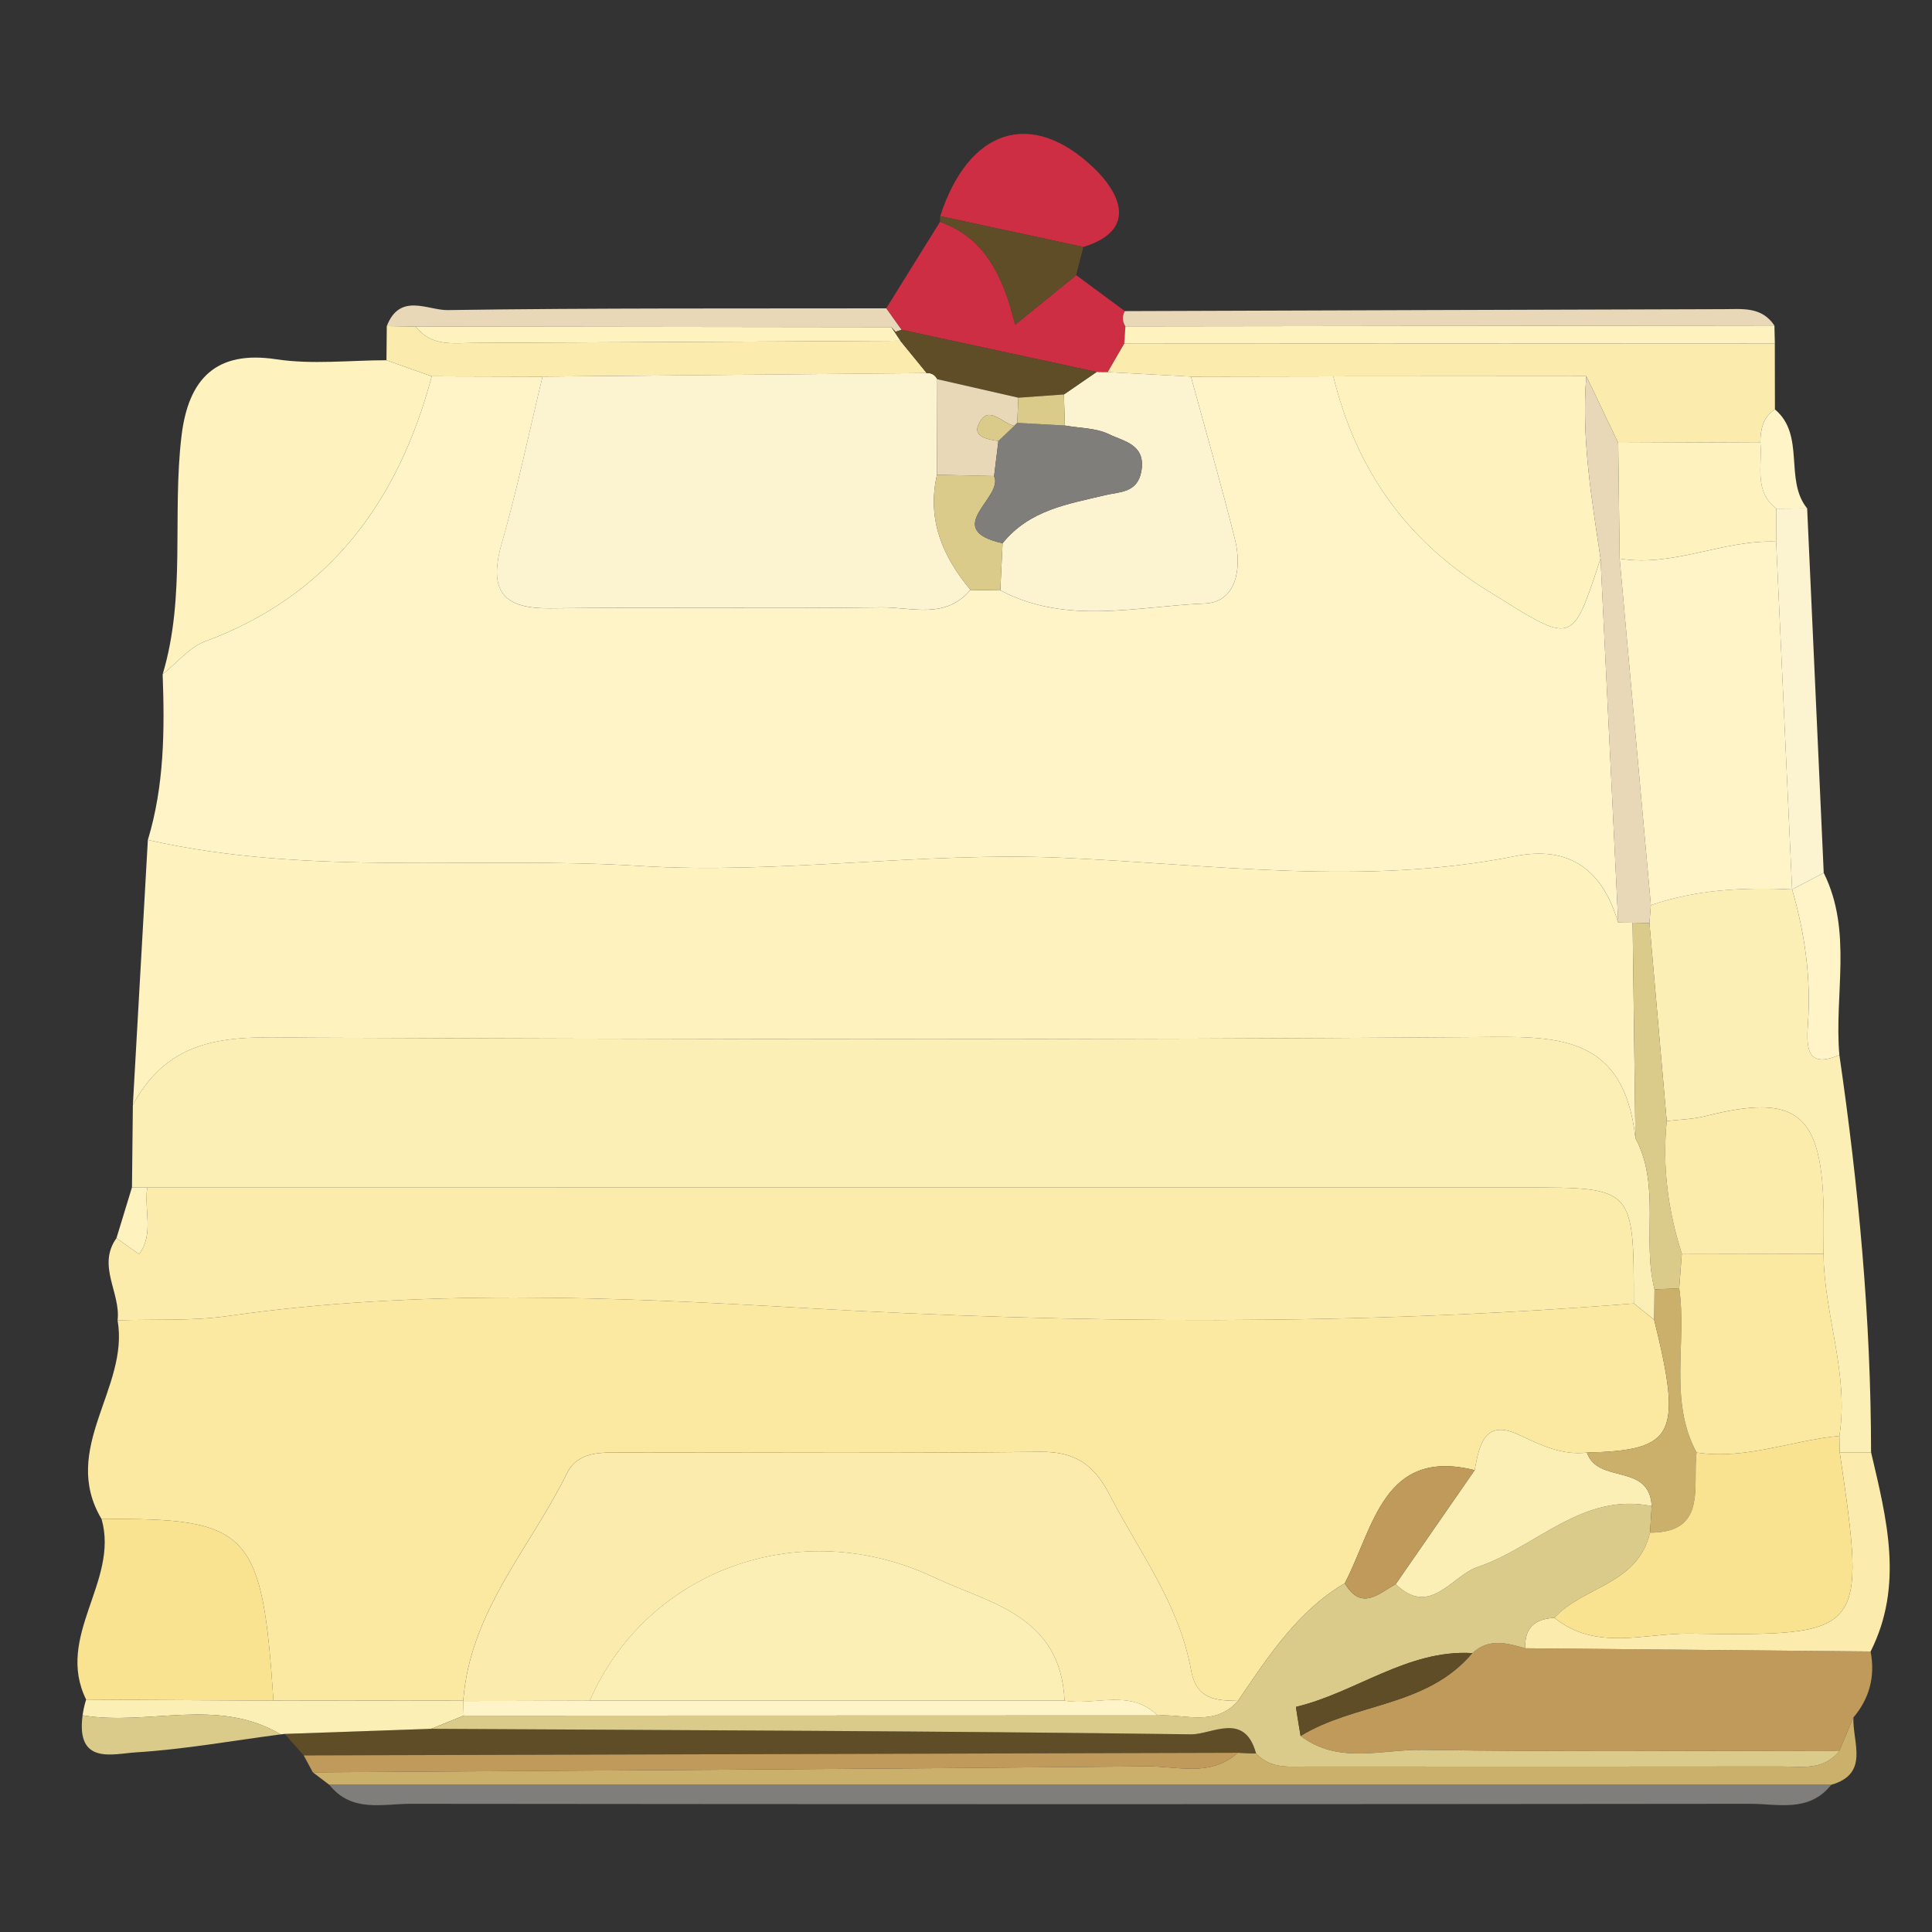 <?xml version="1.0" encoding="utf-8"?>
<!-- Generator: Adobe Illustrator 17.0.0, SVG Export Plug-In . SVG Version: 6.00 Build 0)  -->
<!DOCTYPE svg PUBLIC "-//W3C//DTD SVG 1.1//EN" "http://www.w3.org/Graphics/SVG/1.1/DTD/svg11.dtd">
<svg version="1.1" id="Layer_1" xmlns="http://www.w3.org/2000/svg" xmlns:xlink="http://www.w3.org/1999/xlink" x="0px" y="0px"
	 width="100px" height="100px" viewBox="0 0 100 100" enable-background="new 0 0 100 100" xml:space="preserve">
<rect x="0" y="0" width="100" height="100" fill="#333333" stroke="none"/>
<g>
	<path fill="#FEF4C7" d="M7.653,43.475c0.85-2.799,0.873-5.679,0.766-8.572c0.729-0.581,1.376-1.402,2.199-1.705
		c6.329-2.337,9.975-7.129,11.729-13.72c1.911,0.005,3.822,0.01,5.734,0.016c-0.695,2.882-1.296,5.794-2.111,8.639
		c-0.726,2.532,0.144,3.381,2.516,3.354c5.711-0.064,11.423,0.028,17.134-0.047c1.556-0.02,3.303,0.644,4.609-0.905
		c0.516,0.008,1.032,0.015,1.548,0.022c3.43,1.813,7.067,0.825,10.596,0.681c1.598-0.065,1.93-1.796,1.55-3.311
		c-0.707-2.826-1.514-5.624-2.28-8.434c2.457-0.004,4.914-0.009,7.371-0.013c1.182,4.849,3.778,8.475,7.956,11.075
		c4.469,2.781,4.371,2.953,5.875-1.647c0.305,6.281,0.609,12.561,0.914,18.842c-0.833-2.769-2.549-3.991-5.352-3.432
		c-7.803,1.556-15.599,0.427-23.418,0.081c-7.29-0.323-14.691,0.872-21.867,0.423C24.64,44.291,16.055,45.38,7.653,43.475z"/>
	<path fill="#FBE8A1" d="M5.258,78.627c-2.174-3.646,1.442-6.78,0.828-10.288c1.904-0.064,3.832,0.047,5.71-0.222
		c9.905-1.421,19.88-0.99,29.758-0.419c14.368,0.83,28.678,0.918,43.01-0.23c0.353,0.281,0.705,0.561,1.056,0.842
		c1.471,5.972,1.07,6.765-3.48,6.875c-1.274,0.152-2.378-0.377-3.496-0.909c-1.789-0.851-2.071,0.475-2.316,1.819
		c-4.732-1.181-5.22,2.977-6.724,5.857c-2.442,1.432-3.958,3.787-5.529,6.086c-1.11-0.03-2.142-0.03-2.427-1.602
		c-0.622-3.428-2.699-6.138-4.244-9.117c-0.821-1.582-1.842-2.19-3.55-2.172c-7.195,0.076-14.391,0.032-21.587,0.032
		c-1.097,0-2.352-0.081-2.918,1.071c-1.897,3.866-5.014,7.131-5.371,11.765c-3.275,0.003-6.55,0.006-9.825,0.009
		C13.573,79.245,12.923,78.558,5.258,78.627z"/>
	<path fill="#FEF2BF" d="M7.653,43.475c8.402,1.905,16.987,0.816,25.467,1.347c7.176,0.449,14.576-0.746,21.867-0.423
		c7.819,0.346,15.615,1.475,23.418-0.081c2.803-0.559,4.519,0.662,5.352,3.432c0.249,0.008,0.498,0.011,0.747,0.009
		c0.049,3.717,0.098,7.433,0.146,11.15c-0.609-5.492-4.235-5.26-8.271-5.229c-20.109,0.155-40.22,0.113-60.33,0.032
		c-3.55-0.014-7.063-0.44-9.172,3.478C7.136,52.618,7.394,48.046,7.653,43.475z"/>
	<path fill="#FCEFB5" d="M6.877,57.189c2.109-3.918,5.622-3.492,9.172-3.478c20.11,0.081,40.221,0.123,60.33-0.032
		c4.035-0.031,7.662-0.263,8.27,5.229c1.321,2.473,0.335,5.266,0.989,7.831c-0.005,0.524-0.01,1.047-0.015,1.571
		c-0.353-0.281-0.705-0.561-1.058-0.842c0.001-6.002,0.001-6.004-5.642-6.004c-23.766,0-47.532,0.001-71.299,0.002
		c-0.264-0.005-0.529-0.007-0.793-0.007C6.846,60.036,6.861,58.613,6.877,57.189z"/>
	<path fill="#FCECAB" d="M7.623,61.466c23.766-0.001,47.532-0.002,71.299-0.002c5.643,0,5.643,0.002,5.642,6.004
		c-14.332,1.148-28.642,1.06-43.01,0.23c-9.878-0.571-19.853-1.002-29.758,0.419c-1.878,0.269-3.806,0.158-5.71,0.222
		c0.171-1.421-1.08-2.821-0.057-4.255c0.409,0.285,1.158,0.845,1.18,0.815C7.981,63.857,7.446,62.617,7.623,61.466z"/>
	<path fill="#FEF2BF" d="M22.347,19.477c-1.754,6.591-5.4,11.383-11.729,13.72c-0.822,0.304-1.47,1.124-2.199,1.705
		c1.215-4.037,0.484-8.242,0.976-12.338c0.358-2.98,1.804-4.438,4.897-3.969c1.867,0.283,3.806,0.052,5.711,0.051
		C20.784,18.923,21.565,19.2,22.347,19.477z"/>
	<path fill="#BF9A5A" d="M96.823,85.48c0.246,1.294-0.059,2.431-0.89,3.417c-0.241,0.573-0.483,1.146-0.724,1.719
		c-7.193,0-14.388,0.069-21.58-0.043c-2.101-0.033-4.344,0.768-6.311-0.721c2.829-1.732,6.53-1.484,8.887-4.288
		c0.856-0.792,1.8-0.519,2.744-0.251C84.907,85.369,90.865,85.425,96.823,85.48z"/>
	<path fill="#FCEFB5" d="M95.205,54.604c0.993,6.817,1.636,13.665,1.641,20.568c-0.541,0-1.081,0-1.622,0
		c-0.009-0.283-0.014-0.566-0.017-0.849c0.51-3.216-0.795-6.259-0.822-9.424c0.002-0.703,0.014-1.406,0.006-2.109
		c-0.064-5.178-1.361-6.228-6.134-5.017c-0.645,0.164-1.325,0.173-1.988,0.253c-0.298-3.417-0.597-6.833-0.895-10.25
		c0.025-0.308,0.049-0.616,0.074-0.923c2.38-0.824,4.834-0.929,7.309-0.818l0.001,0c0.655,2.26,0.985,4.558,0.823,6.929
		C93.502,54.138,93.466,55.361,95.205,54.604z"/>
	<path fill="#FBEBAD" d="M69.012,19.479c-2.457,0.004-4.914,0.009-7.371,0.013c-1.438-0.077-2.875-0.154-4.313-0.231
		c0.287-0.497,0.574-0.993,0.862-1.49c11.225,0.005,22.45,0.01,33.674,0.015c0.002,1.135,0.004,2.269,0.006,3.404
		c-0.618,0.387-0.741,1.017-0.757,1.698c-2.452,0.011-4.904,0.022-7.356,0.033c-0.55-1.15-1.1-2.301-1.65-3.451
		C77.742,19.473,73.377,19.476,69.012,19.479z"/>
	<path fill="#F9E391" d="M5.258,78.627c7.665-0.069,8.315,0.618,8.896,9.399c-3.232-0.019-6.464-0.038-9.696-0.057
		C2.84,84.678,6.175,81.852,5.258,78.627z"/>
	<path fill="#CBB06B" d="M95.208,90.616c0.241-0.573,0.483-1.146,0.724-1.719c-0.053,1.282,0.856,2.911-1.152,3.486
		c-25.911,0.001-51.821,0.001-77.73,0.002c-0.287-0.217-0.574-0.434-0.859-0.651c14.395-0.094,28.789-0.17,43.181-0.308
		c1.573-0.015,3.28,0.573,4.7-0.704c0.313,0.012,0.627,0.024,0.94,0.036c0.756,0.819,1.74,0.677,2.681,0.677
		c8.163,0.005,16.327,0.009,24.49-0.002C93.248,91.432,94.392,91.665,95.208,90.616z"/>
	<path fill="#807E7B" d="M17.051,92.386c25.909-0.001,51.819-0.001,77.73-0.002c-1.153,1.447-2.752,0.979-4.191,0.981
		c-23.115,0.026-46.231,0.026-69.346,0C19.805,93.363,18.206,93.834,17.051,92.386z"/>
	<path fill="#CE2E43" d="M58.19,17.771c-0.287,0.497-0.574,0.993-0.862,1.49c-0.188,0.006-0.376,0.003-0.563-0.01
		c-3.367-0.727-6.734-1.455-10.101-2.182c-0.264-0.37-0.528-0.74-0.792-1.11c0.927-1.493,1.854-2.986,2.782-4.476
		c2.315,0.81,3.293,2.842,3.888,5.328c1.275-1.036,2.218-1.803,3.161-2.569c0.839,0.62,1.678,1.24,2.517,1.86
		c-0.14,0.27-0.13,0.533,0.031,0.789C58.23,17.185,58.21,17.478,58.19,17.771z"/>
	<path fill="#FBEBAD" d="M22.347,19.477c-0.782-0.277-1.563-0.554-2.344-0.83c0.007-0.589,0.013-1.179,0.017-1.769
		c0.498,0.008,0.997,0.016,1.496,0.024c0.809,1.052,1.951,0.851,3.02,0.847c7.355-0.028,14.71-0.073,22.064-0.112
		c0.455,0.558,0.91,1.115,1.365,1.673c-6.628,0.061-13.257,0.122-19.885,0.183C26.169,19.487,24.258,19.482,22.347,19.477z"/>
	<path fill="#5E4D26" d="M65.013,90.759c-0.313-0.012-0.627-0.024-0.94-0.037c-16.118,0.045-32.236,0.091-48.354,0.136
		c-0.328-0.371-0.657-0.741-0.985-1.112c2.53-0.089,5.06-0.177,7.59-0.265c13.108,0.074,26.216,0.113,39.323,0.286
		C62.731,89.782,64.416,88.571,65.013,90.759z"/>
	<path fill="#BF9A5A" d="M15.719,90.859c16.118-0.046,32.237-0.091,48.354-0.136c-1.42,1.278-3.127,0.69-4.7,0.705
		c-14.393,0.138-28.786,0.214-43.181,0.308C16.032,91.443,15.875,91.151,15.719,90.859z"/>
	<path fill="#CE2E43" d="M48.665,11.187c1.457-4.495,4.7-5.615,7.97-2.476c1.161,1.115,2.422,3.148-0.559,4.071
		C53.606,12.25,51.135,11.719,48.665,11.187z"/>
	<path fill="#FBEBAD" d="M95.225,75.172c0.541,0,1.081,0,1.622,0c0.806,3.438,1.703,6.876-0.024,10.308
		c-5.958-0.055-11.915-0.111-17.874-0.166c-0.055-1.108,0.551-1.524,1.506-1.575c2.167,1.74,4.669,0.785,6.995,0.817
		C96.6,84.682,96.601,84.608,95.225,75.172z"/>
	<path fill="#FCF3D1" d="M93.538,26.316c0.286,6.288,0.572,12.577,0.858,18.865c-0.546,0.285-1.092,0.57-1.637,0.855l-0.001,0
		c-0.275-6-0.55-12-0.825-18c0.003-0.57,0.005-1.139,0.007-1.709C92.473,26.323,93.006,26.32,93.538,26.316z"/>
	<path fill="#E8D8B8" d="M58.25,16.892c-0.161-0.256-0.172-0.519-0.031-0.789c10.344-0.035,20.689-0.073,31.033-0.101
		c0.94-0.003,1.935-0.135,2.591,0.846C80.646,16.863,69.448,16.877,58.25,16.892z"/>
	<path fill="#FEF2BF" d="M58.25,16.892c11.198-0.015,22.396-0.029,33.593-0.044c0.007,0.312,0.015,0.625,0.023,0.938
		c-11.225-0.005-22.45-0.009-33.675-0.014C58.21,17.478,58.23,17.185,58.25,16.892z"/>
	<path fill="#FCEFB5" d="M22.323,89.481c-2.53,0.088-5.06,0.177-7.59,0.266c0,0-0.205,0.024-0.208,0.025
		c-3.276-1.951-6.856-0.417-10.251-0.988c0.04-0.276,0.1-0.547,0.183-0.814c3.233,0.018,6.465,0.037,9.697,0.056
		c3.275-0.003,6.55-0.006,9.824-0.009l0.009,0.028c-0.001,0.252,0.004,0.505,0.017,0.757C23.444,89.028,22.884,89.254,22.323,89.481
		z"/>
	<path fill="#E8D8B8" d="M21.516,16.902c-0.499-0.008-0.998-0.016-1.496-0.024c0.679-1.75,2.124-0.813,3.15-0.828
		c7.566-0.111,15.133-0.077,22.701-0.09c0.264,0.37,0.528,0.74,0.791,1.109c-0.001-0.001-0.306,0.106-0.306,0.106l-0.225-0.241
		C37.926,16.923,29.721,16.913,21.516,16.902z"/>
	<path fill="#5E4D26" d="M48.665,11.187c2.471,0.531,4.941,1.063,7.411,1.595c-0.127,0.489-0.253,0.977-0.377,1.463
		c-0.941,0.764-1.884,1.53-3.158,2.567c-0.595-2.486-1.573-4.518-3.888-5.328C48.653,11.481,48.665,11.187,48.665,11.187z"/>
	<path fill="#FEF4C7" d="M92.759,46.036c0.546-0.285,1.092-0.57,1.637-0.855c1.504,3.025,0.535,6.282,0.809,9.423
		c-1.74,0.758-1.704-0.465-1.624-1.639C93.744,50.594,93.414,48.296,92.759,46.036z"/>
	<path fill="#DBCB8A" d="M4.275,88.783c3.395,0.571,6.975-0.962,10.251,0.988c-2.499,0.328-4.994,0.777-7.505,0.932
		C5.847,90.776,3.927,91.37,4.275,88.783z"/>
	<path fill="#FEF4C7" d="M93.538,26.316c-0.532,0.004-1.064,0.007-1.597,0.011c-1.188-0.906-0.705-2.252-0.828-3.439
		c0.016-0.682,0.14-1.311,0.757-1.698C93.464,22.529,92.337,24.837,93.538,26.316z"/>
	<path fill="#FEF2BF" d="M7.623,61.466c-0.177,1.151,0.357,2.391-0.414,3.433c-0.022,0.03-0.771-0.53-1.18-0.815
		c0.267-0.875,0.534-1.75,0.801-2.625C7.095,61.459,7.359,61.461,7.623,61.466z"/>
	<path fill="#FCF3D1" d="M28.08,19.492c6.628-0.061,13.257-0.122,19.885-0.183c0.245-0.012,0.427,0.094,0.548,0.317
		c-0.005,1.649-0.01,3.298-0.015,4.947c-0.535,2.34,0.307,4.242,1.73,5.958c-1.307,1.55-3.054,0.885-4.61,0.906
		c-5.711,0.075-11.423-0.017-17.134,0.047c-2.371,0.027-3.241-0.822-2.516-3.354C26.784,25.286,27.386,22.375,28.08,19.492z"/>
	<path fill="#FEF2BF" d="M69.012,19.479c4.365-0.003,8.73-0.006,13.095-0.009c-0.26,3.189,0.273,6.31,0.736,9.438
		c-1.503,4.6-1.406,4.427-5.875,1.647C72.79,27.954,70.194,24.328,69.012,19.479z"/>
	<path fill="#FCF3D1" d="M56.765,19.251c0.187,0.013,0.375,0.017,0.563,0.01c1.438,0.076,2.876,0.153,4.314,0.23
		c0.766,2.81,1.573,5.609,2.28,8.434c0.379,1.515,0.048,3.246-1.55,3.311c-3.529,0.143-7.166,1.132-10.596-0.681
		c0.04-0.811,0.079-1.623,0.118-2.435c1.394-1.735,3.392-2.031,5.334-2.496c0.722-0.173,1.64-0.105,1.845-1.216
		c0.26-1.412-0.915-1.561-1.659-1.927c-0.683-0.336-1.524-0.318-2.295-0.456c-0.017-0.536-0.034-1.072-0.052-1.607
		C55.633,20.029,56.199,19.64,56.765,19.251z"/>
	<path fill="#E8D8B8" d="M82.843,28.908c-0.462-3.127-0.995-6.249-0.736-9.438c0.55,1.15,1.1,2.301,1.65,3.451
		c0.025,1.998,0.051,3.996,0.076,5.994c0.539,5.98,1.077,11.959,1.616,17.939c-0.025,0.308-0.049,0.616-0.074,0.923
		c-0.291-0.006-0.581-0.012-0.872-0.018c-0.249,0.002-0.498-0.001-0.746-0.009C83.452,41.469,83.148,35.188,82.843,28.908z"/>
	<path fill="#DBCB8A" d="M51.894,28.121c-0.039,0.812-0.079,1.624-0.119,2.435c-0.516-0.008-1.032-0.015-1.548-0.023
		c-1.422-1.718-2.265-3.619-1.729-5.959c0.985,0.022,1.97,0.044,2.955,0.066C51.977,25.748,48.667,27.388,51.894,28.121z"/>
	<path fill="#FBEBAD" d="M23.979,88.017c0.357-4.634,3.474-7.899,5.371-11.765c0.566-1.153,1.82-1.071,2.918-1.071
		c7.196,0,14.392,0.043,21.587-0.032c1.708-0.018,2.729,0.59,3.55,2.172c1.545,2.979,3.622,5.688,4.244,9.117
		c0.285,1.572,1.317,1.572,2.428,1.602c-1.202,1.361-2.745,0.664-4.158,0.753c-1.44-1.399-3.215-0.493-4.819-0.767
		c-0.188-4.444-3.972-5.061-6.693-6.355c-7.046-3.352-14.956-0.353-17.876,6.356c-2.181,0.007-4.361,0.013-6.542,0.02L23.979,88.017
		z"/>
	<path fill="#DBCB8A" d="M59.918,88.791c1.413-0.089,2.956,0.608,4.158-0.753c1.571-2.299,3.086-4.654,5.53-6.086
		c0.858,1.453,1.75,0.532,2.636,0.043c1.785,1.738,2.894-0.436,4.248-0.891c3.01-1.013,5.421-3.886,9.002-3.15
		c-0.029,0.459-0.058,0.918-0.087,1.377c-0.644,2.706-3.444,2.762-4.949,4.409c-0.955,0.051-1.561,0.467-1.506,1.575
		c-0.943-0.27-1.888-0.543-2.743,0.25c-3.342-0.199-6.024,2.04-9.116,2.78c-0.032,0.008,0.147,0.984,0.228,1.508
		c1.967,1.489,4.21,0.688,6.311,0.721c7.192,0.112,14.386,0.043,21.58,0.043c-0.816,1.048-1.96,0.816-3.025,0.817
		c-8.163,0.011-16.327,0.008-24.49,0.002c-0.941-0.001-1.925,0.142-2.681-0.677c-0.597-2.188-2.281-0.977-3.367-0.991
		c-13.107-0.173-26.215-0.212-39.323-0.286c0.56-0.227,1.121-0.453,1.681-0.679C35.975,88.799,47.947,88.795,59.918,88.791z"/>
	<path fill="#FCEFB5" d="M85.491,77.954c-3.581-0.736-5.991,2.138-9.002,3.15c-1.354,0.455-2.462,2.629-4.247,0.891
		c1.362-1.966,2.724-3.933,4.086-5.899c0.244-1.344,0.527-2.67,2.316-1.819c1.118,0.532,2.222,1.06,3.496,0.909
		C82.706,76.839,85.38,75.697,85.491,77.954z"/>
	<path fill="#BF9A5A" d="M76.328,76.096c-1.362,1.967-2.724,3.933-4.086,5.899c-0.886,0.489-1.778,1.41-2.636-0.043
		C71.108,79.073,71.596,74.914,76.328,76.096z"/>
	<path fill="#CBB06B" d="M85.491,77.954c-0.111-2.257-2.785-1.115-3.351-2.769c4.551-0.111,4.952-0.903,3.481-6.875
		c0.007-0.523,0.012-1.047,0.015-1.571c0.425-0.019,0.853-0.037,1.281-0.055c0.405,2.821-0.557,5.8,0.897,8.5
		c-0.217,1.756,0.57,4.15-2.409,4.148C85.433,78.872,85.462,78.413,85.491,77.954z"/>
	<path fill="#DBCB8A" d="M86.915,66.684c-0.427,0.018-0.855,0.036-1.28,0.055c-0.652-2.565,0.335-5.357-0.986-7.83
		c-0.047-3.716-0.096-7.433-0.145-11.15c0.29,0.006,0.581,0.012,0.871,0.018c0.298,3.417,0.596,6.833,0.894,10.25
		c-0.235,2.349,0.065,4.63,0.781,6.86C87.005,65.486,86.96,66.085,86.915,66.684z"/>
	<path fill="#5E4D26" d="M67.318,89.852c-0.081-0.524-0.26-1.5-0.228-1.508c3.092-0.74,5.773-2.979,9.116-2.78
		C73.848,88.368,70.147,88.12,67.318,89.852z"/>
	<path fill="#FEF4C7" d="M85.449,46.854c-0.539-5.98-1.077-11.959-1.616-17.939c2.774,0.46,5.361-0.989,8.101-0.878
		c0.275,6,0.55,12,0.825,18C90.283,45.924,87.829,46.03,85.449,46.854z"/>
	<path fill="#F9E391" d="M85.404,79.331c2.979,0.002,2.192-2.392,2.409-4.148c2.536,0.388,4.924-0.63,7.394-0.86
		c0.002,0.283,0.008,0.566,0.017,0.849c1.377,9.435,1.376,9.509-7.775,9.384c-2.326-0.032-4.828,0.924-6.995-0.817
		C81.96,82.093,84.76,82.038,85.404,79.331z"/>
	<path fill="#FBE8A1" d="M95.208,74.323c-2.471,0.23-4.858,1.247-7.394,0.86c-1.454-2.7-0.492-5.679-0.897-8.5
		c0.044-0.599,0.089-1.198,0.134-1.797c2.445,0.004,4.89,0.009,7.336,0.013C94.413,68.064,95.718,71.107,95.208,74.323z"/>
	<path fill="#FCECAB" d="M94.386,64.9c-2.445-0.004-4.891-0.009-7.336-0.013c-0.716-2.23-1.016-4.511-0.781-6.86
		c0.664-0.081,1.345-0.09,1.989-0.253c4.772-1.211,6.07-0.161,6.134,5.017C94.4,63.493,94.388,64.197,94.386,64.9z"/>
	<path fill="#FEF2BF" d="M91.934,28.036c-2.741-0.111-5.327,1.338-8.101,0.878c-0.024-1.998-0.05-3.996-0.075-5.994
		c2.452-0.011,4.904-0.022,7.356-0.033c0.123,1.187-0.36,2.533,0.828,3.439C91.939,26.897,91.936,27.466,91.934,28.036z"/>
	<path fill="#5E4D26" d="M56.765,19.251c-0.566,0.389-1.132,0.778-1.698,1.166c-0.784,0.056-1.569,0.113-2.354,0.169
		c-1.4-0.32-2.8-0.64-4.201-0.96c-0.12-0.223-0.303-0.329-0.548-0.317c-0.455-0.558-0.91-1.116-1.365-1.673
		c-0.157-0.234-0.313-0.468-0.469-0.703l0.225,0.241c0,0,0.305-0.107,0.306-0.106C50.031,17.796,53.398,18.524,56.765,19.251z"/>
	<path fill="#FEF2BF" d="M46.131,16.934c0.156,0.234,0.312,0.468,0.469,0.703c-7.354,0.039-14.709,0.084-22.064,0.112
		c-1.069,0.004-2.211,0.206-3.02-0.847C29.721,16.913,37.926,16.923,46.131,16.934z"/>
	<path fill="#FEF4C7" d="M59.918,88.791c-11.971,0.004-23.943,0.008-35.914,0.011c-0.012-0.253-0.018-0.505-0.016-0.758
		c2.181-0.007,4.361-0.013,6.542-0.02c8.19,0,16.38,0,24.57-0.001C56.703,88.298,58.478,87.392,59.918,88.791z"/>
	<path fill="#E8D8B8" d="M48.513,19.627c1.4,0.32,2.8,0.64,4.199,0.959c-0.021,0.433-0.041,0.867-0.061,1.301L52.5,22.041
		c-0.641-0.113-1.391-1.204-1.876-0.009c-0.237,0.584,0.546,0.727,1.053,0.793c-0.074,0.605-0.149,1.21-0.223,1.815
		c-0.985-0.022-1.97-0.044-2.955-0.066C48.503,22.925,48.508,21.276,48.513,19.627z"/>
	<path fill="#807E7B" d="M51.454,24.641c0.074-0.605,0.149-1.21,0.223-1.814c0.274-0.261,0.549-0.523,0.823-0.785
		c0,0,0.152-0.155,0.151-0.153c0.822,0.047,1.645,0.092,2.467,0.137c0.771,0.138,1.613,0.121,2.295,0.456
		c0.744,0.366,1.92,0.515,1.659,1.927c-0.205,1.111-1.123,1.043-1.845,1.216c-1.941,0.466-3.94,0.761-5.334,2.496
		C48.667,27.388,51.977,25.748,51.454,24.641z"/>
	<path fill="#DBCB8A" d="M55.118,22.025c-0.823-0.045-1.645-0.09-2.467-0.137c0.02-0.435,0.04-0.869,0.062-1.302
		c0.786-0.056,1.571-0.112,2.355-0.169C55.084,20.953,55.101,21.489,55.118,22.025z"/>
	<path fill="#FCEFB5" d="M55.099,88.024c-8.19,0-16.38,0-24.57,0.001c2.92-6.709,10.83-9.708,17.876-6.356
		C51.127,82.963,54.911,83.579,55.099,88.024z"/>
	<path fill="#DBCB8A" d="M52.5,22.041c-0.274,0.262-0.548,0.524-0.823,0.785c-0.508-0.067-1.29-0.21-1.053-0.794
		C51.108,20.837,51.858,21.928,52.5,22.041z"/>
</g>
</svg>
